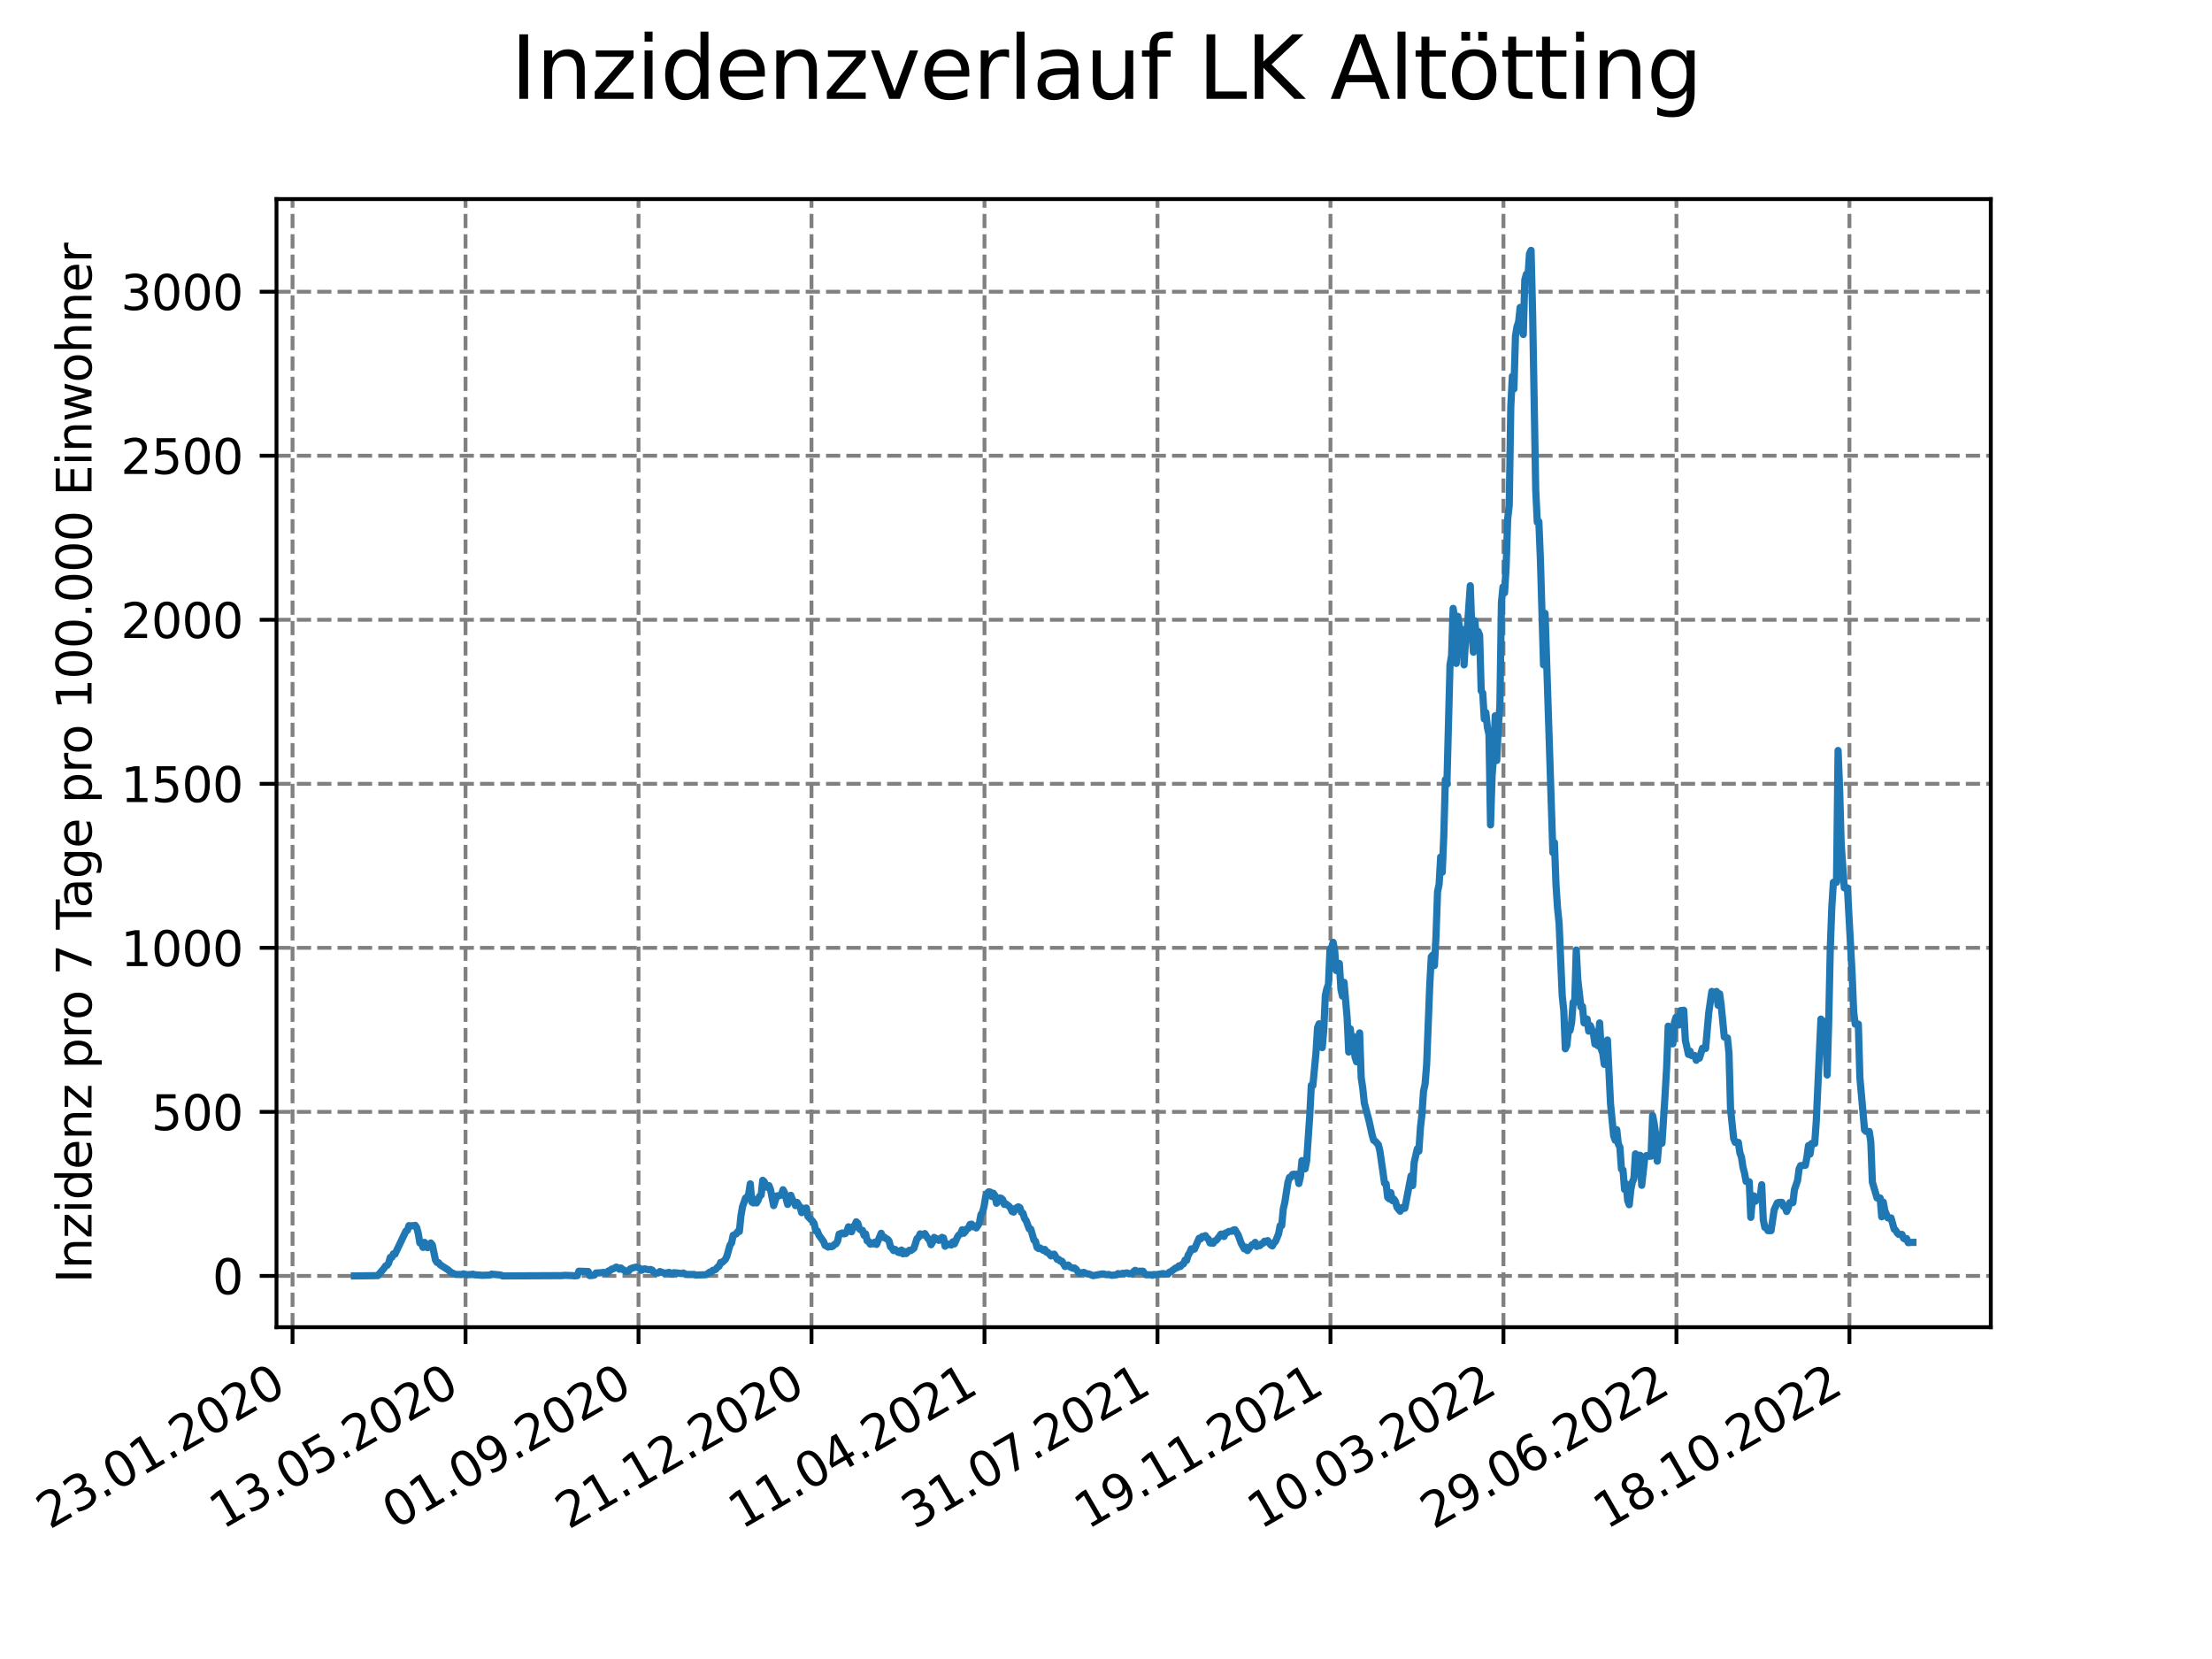 <?xml version="1.0" encoding="utf-8" standalone="no"?>
<!DOCTYPE svg PUBLIC "-//W3C//DTD SVG 1.1//EN"
  "http://www.w3.org/Graphics/SVG/1.1/DTD/svg11.dtd">
<svg xmlns:xlink="http://www.w3.org/1999/xlink" width="460.8pt" height="345.6pt" viewBox="0 0 460.8 345.6" xmlns="http://www.w3.org/2000/svg" version="1.1">
 <defs>
  <style type="text/css">*{stroke-linejoin: round; stroke-linecap: butt}</style>
 </defs>
 <g id="figure_1">
  <g id="patch_1">
   <path d="M 0 345.6 
L 460.8 345.6 
L 460.8 0 
L 0 0 
z
" style="fill: #ffffff"/>
  </g>
  <g id="axes_1">
   <g id="patch_2">
    <path d="M 57.6 276.48 
L 414.72 276.48 
L 414.72 41.472 
L 57.6 41.472 
z
" style="fill: #ffffff"/>
   </g>
   <g id="matplotlib.axis_1">
    <g id="xtick_1">
     <g id="line2d_1">
      <path d="M 60.941 276.48 
L 60.941 41.472 
" clip-path="url(#pf64af7970c)" style="fill: none; stroke-dasharray: 2.96,1.28; stroke-dashoffset: 0; stroke: #808080; stroke-width: 0.8"/>
     </g>
     <g id="line2d_2">
      <defs>
       <path id="m360686e0f9" d="M 0 0 
L 0 3.5 
" style="stroke: #000000; stroke-width: 0.8"/>
      </defs>
      <g>
       <use xlink:href="#m360686e0f9" x="60.941" y="276.48" style="stroke: #000000; stroke-width: 0.8"/>
      </g>
     </g>
     <g id="text_1">
      <!-- 23.01.2020 -->
      <g transform="translate(10.316 318.689) rotate(-30) scale(0.1 -0.1)">
       <defs>
        <path id="DejaVuSans-32" d="M 1228 531 
L 3431 531 
L 3431 0 
L 469 0 
L 469 531 
Q 828 903 1448 1529 
Q 2069 2156 2228 2338 
Q 2531 2678 2651 2914 
Q 2772 3150 2772 3378 
Q 2772 3750 2511 3984 
Q 2250 4219 1831 4219 
Q 1534 4219 1204 4116 
Q 875 4013 500 3803 
L 500 4441 
Q 881 4594 1212 4672 
Q 1544 4750 1819 4750 
Q 2544 4750 2975 4387 
Q 3406 4025 3406 3419 
Q 3406 3131 3298 2873 
Q 3191 2616 2906 2266 
Q 2828 2175 2409 1742 
Q 1991 1309 1228 531 
z
" transform="scale(0.016)"/>
        <path id="DejaVuSans-33" d="M 2597 2516 
Q 3050 2419 3304 2112 
Q 3559 1806 3559 1356 
Q 3559 666 3084 287 
Q 2609 -91 1734 -91 
Q 1441 -91 1130 -33 
Q 819 25 488 141 
L 488 750 
Q 750 597 1062 519 
Q 1375 441 1716 441 
Q 2309 441 2620 675 
Q 2931 909 2931 1356 
Q 2931 1769 2642 2001 
Q 2353 2234 1838 2234 
L 1294 2234 
L 1294 2753 
L 1863 2753 
Q 2328 2753 2575 2939 
Q 2822 3125 2822 3475 
Q 2822 3834 2567 4026 
Q 2313 4219 1838 4219 
Q 1578 4219 1281 4162 
Q 984 4106 628 3988 
L 628 4550 
Q 988 4650 1302 4700 
Q 1616 4750 1894 4750 
Q 2613 4750 3031 4423 
Q 3450 4097 3450 3541 
Q 3450 3153 3228 2886 
Q 3006 2619 2597 2516 
z
" transform="scale(0.016)"/>
        <path id="DejaVuSans-2e" d="M 684 794 
L 1344 794 
L 1344 0 
L 684 0 
L 684 794 
z
" transform="scale(0.016)"/>
        <path id="DejaVuSans-30" d="M 2034 4250 
Q 1547 4250 1301 3770 
Q 1056 3291 1056 2328 
Q 1056 1369 1301 889 
Q 1547 409 2034 409 
Q 2525 409 2770 889 
Q 3016 1369 3016 2328 
Q 3016 3291 2770 3770 
Q 2525 4250 2034 4250 
z
M 2034 4750 
Q 2819 4750 3233 4129 
Q 3647 3509 3647 2328 
Q 3647 1150 3233 529 
Q 2819 -91 2034 -91 
Q 1250 -91 836 529 
Q 422 1150 422 2328 
Q 422 3509 836 4129 
Q 1250 4750 2034 4750 
z
" transform="scale(0.016)"/>
        <path id="DejaVuSans-31" d="M 794 531 
L 1825 531 
L 1825 4091 
L 703 3866 
L 703 4441 
L 1819 4666 
L 2450 4666 
L 2450 531 
L 3481 531 
L 3481 0 
L 794 0 
L 794 531 
z
" transform="scale(0.016)"/>
       </defs>
       <use xlink:href="#DejaVuSans-32"/>
       <use xlink:href="#DejaVuSans-33" x="63.623"/>
       <use xlink:href="#DejaVuSans-2e" x="127.246"/>
       <use xlink:href="#DejaVuSans-30" x="159.033"/>
       <use xlink:href="#DejaVuSans-31" x="222.656"/>
       <use xlink:href="#DejaVuSans-2e" x="286.279"/>
       <use xlink:href="#DejaVuSans-32" x="318.066"/>
       <use xlink:href="#DejaVuSans-30" x="381.689"/>
       <use xlink:href="#DejaVuSans-32" x="445.312"/>
       <use xlink:href="#DejaVuSans-30" x="508.936"/>
      </g>
     </g>
    </g>
    <g id="xtick_2">
     <g id="line2d_3">
      <path d="M 96.978 276.48 
L 96.978 41.472 
" clip-path="url(#pf64af7970c)" style="fill: none; stroke-dasharray: 2.96,1.28; stroke-dashoffset: 0; stroke: #808080; stroke-width: 0.8"/>
     </g>
     <g id="line2d_4">
      <g>
       <use xlink:href="#m360686e0f9" x="96.978" y="276.48" style="stroke: #000000; stroke-width: 0.8"/>
      </g>
     </g>
     <g id="text_2">
      <!-- 13.05.2020 -->
      <g transform="translate(46.353 318.689) rotate(-30) scale(0.1 -0.1)">
       <defs>
        <path id="DejaVuSans-35" d="M 691 4666 
L 3169 4666 
L 3169 4134 
L 1269 4134 
L 1269 2991 
Q 1406 3038 1543 3061 
Q 1681 3084 1819 3084 
Q 2600 3084 3056 2656 
Q 3513 2228 3513 1497 
Q 3513 744 3044 326 
Q 2575 -91 1722 -91 
Q 1428 -91 1123 -41 
Q 819 9 494 109 
L 494 744 
Q 775 591 1075 516 
Q 1375 441 1709 441 
Q 2250 441 2565 725 
Q 2881 1009 2881 1497 
Q 2881 1984 2565 2268 
Q 2250 2553 1709 2553 
Q 1456 2553 1204 2497 
Q 953 2441 691 2322 
L 691 4666 
z
" transform="scale(0.016)"/>
       </defs>
       <use xlink:href="#DejaVuSans-31"/>
       <use xlink:href="#DejaVuSans-33" x="63.623"/>
       <use xlink:href="#DejaVuSans-2e" x="127.246"/>
       <use xlink:href="#DejaVuSans-30" x="159.033"/>
       <use xlink:href="#DejaVuSans-35" x="222.656"/>
       <use xlink:href="#DejaVuSans-2e" x="286.279"/>
       <use xlink:href="#DejaVuSans-32" x="318.066"/>
       <use xlink:href="#DejaVuSans-30" x="381.689"/>
       <use xlink:href="#DejaVuSans-32" x="445.312"/>
       <use xlink:href="#DejaVuSans-30" x="508.936"/>
      </g>
     </g>
    </g>
    <g id="xtick_3">
     <g id="line2d_5">
      <path d="M 133.015 276.48 
L 133.015 41.472 
" clip-path="url(#pf64af7970c)" style="fill: none; stroke-dasharray: 2.96,1.28; stroke-dashoffset: 0; stroke: #808080; stroke-width: 0.8"/>
     </g>
     <g id="line2d_6">
      <g>
       <use xlink:href="#m360686e0f9" x="133.015" y="276.48" style="stroke: #000000; stroke-width: 0.8"/>
      </g>
     </g>
     <g id="text_3">
      <!-- 01.09.2020 -->
      <g transform="translate(82.389 318.689) rotate(-30) scale(0.1 -0.1)">
       <defs>
        <path id="DejaVuSans-39" d="M 703 97 
L 703 672 
Q 941 559 1184 500 
Q 1428 441 1663 441 
Q 2288 441 2617 861 
Q 2947 1281 2994 2138 
Q 2813 1869 2534 1725 
Q 2256 1581 1919 1581 
Q 1219 1581 811 2004 
Q 403 2428 403 3163 
Q 403 3881 828 4315 
Q 1253 4750 1959 4750 
Q 2769 4750 3195 4129 
Q 3622 3509 3622 2328 
Q 3622 1225 3098 567 
Q 2575 -91 1691 -91 
Q 1453 -91 1209 -44 
Q 966 3 703 97 
z
M 1959 2075 
Q 2384 2075 2632 2365 
Q 2881 2656 2881 3163 
Q 2881 3666 2632 3958 
Q 2384 4250 1959 4250 
Q 1534 4250 1286 3958 
Q 1038 3666 1038 3163 
Q 1038 2656 1286 2365 
Q 1534 2075 1959 2075 
z
" transform="scale(0.016)"/>
       </defs>
       <use xlink:href="#DejaVuSans-30"/>
       <use xlink:href="#DejaVuSans-31" x="63.623"/>
       <use xlink:href="#DejaVuSans-2e" x="127.246"/>
       <use xlink:href="#DejaVuSans-30" x="159.033"/>
       <use xlink:href="#DejaVuSans-39" x="222.656"/>
       <use xlink:href="#DejaVuSans-2e" x="286.279"/>
       <use xlink:href="#DejaVuSans-32" x="318.066"/>
       <use xlink:href="#DejaVuSans-30" x="381.689"/>
       <use xlink:href="#DejaVuSans-32" x="445.312"/>
       <use xlink:href="#DejaVuSans-30" x="508.936"/>
      </g>
     </g>
    </g>
    <g id="xtick_4">
     <g id="line2d_7">
      <path d="M 169.051 276.48 
L 169.051 41.472 
" clip-path="url(#pf64af7970c)" style="fill: none; stroke-dasharray: 2.96,1.28; stroke-dashoffset: 0; stroke: #808080; stroke-width: 0.8"/>
     </g>
     <g id="line2d_8">
      <g>
       <use xlink:href="#m360686e0f9" x="169.051" y="276.48" style="stroke: #000000; stroke-width: 0.8"/>
      </g>
     </g>
     <g id="text_4">
      <!-- 21.12.2020 -->
      <g transform="translate(118.426 318.689) rotate(-30) scale(0.1 -0.1)">
       <use xlink:href="#DejaVuSans-32"/>
       <use xlink:href="#DejaVuSans-31" x="63.623"/>
       <use xlink:href="#DejaVuSans-2e" x="127.246"/>
       <use xlink:href="#DejaVuSans-31" x="159.033"/>
       <use xlink:href="#DejaVuSans-32" x="222.656"/>
       <use xlink:href="#DejaVuSans-2e" x="286.279"/>
       <use xlink:href="#DejaVuSans-32" x="318.066"/>
       <use xlink:href="#DejaVuSans-30" x="381.689"/>
       <use xlink:href="#DejaVuSans-32" x="445.312"/>
       <use xlink:href="#DejaVuSans-30" x="508.936"/>
      </g>
     </g>
    </g>
    <g id="xtick_5">
     <g id="line2d_9">
      <path d="M 205.088 276.48 
L 205.088 41.472 
" clip-path="url(#pf64af7970c)" style="fill: none; stroke-dasharray: 2.96,1.28; stroke-dashoffset: 0; stroke: #808080; stroke-width: 0.8"/>
     </g>
     <g id="line2d_10">
      <g>
       <use xlink:href="#m360686e0f9" x="205.088" y="276.48" style="stroke: #000000; stroke-width: 0.8"/>
      </g>
     </g>
     <g id="text_5">
      <!-- 11.04.2021 -->
      <g transform="translate(154.463 318.689) rotate(-30) scale(0.1 -0.1)">
       <defs>
        <path id="DejaVuSans-34" d="M 2419 4116 
L 825 1625 
L 2419 1625 
L 2419 4116 
z
M 2253 4666 
L 3047 4666 
L 3047 1625 
L 3713 1625 
L 3713 1100 
L 3047 1100 
L 3047 0 
L 2419 0 
L 2419 1100 
L 313 1100 
L 313 1709 
L 2253 4666 
z
" transform="scale(0.016)"/>
       </defs>
       <use xlink:href="#DejaVuSans-31"/>
       <use xlink:href="#DejaVuSans-31" x="63.623"/>
       <use xlink:href="#DejaVuSans-2e" x="127.246"/>
       <use xlink:href="#DejaVuSans-30" x="159.033"/>
       <use xlink:href="#DejaVuSans-34" x="222.656"/>
       <use xlink:href="#DejaVuSans-2e" x="286.279"/>
       <use xlink:href="#DejaVuSans-32" x="318.066"/>
       <use xlink:href="#DejaVuSans-30" x="381.689"/>
       <use xlink:href="#DejaVuSans-32" x="445.312"/>
       <use xlink:href="#DejaVuSans-31" x="508.936"/>
      </g>
     </g>
    </g>
    <g id="xtick_6">
     <g id="line2d_11">
      <path d="M 241.125 276.48 
L 241.125 41.472 
" clip-path="url(#pf64af7970c)" style="fill: none; stroke-dasharray: 2.96,1.28; stroke-dashoffset: 0; stroke: #808080; stroke-width: 0.8"/>
     </g>
     <g id="line2d_12">
      <g>
       <use xlink:href="#m360686e0f9" x="241.125" y="276.48" style="stroke: #000000; stroke-width: 0.8"/>
      </g>
     </g>
     <g id="text_6">
      <!-- 31.07.2021 -->
      <g transform="translate(190.499 318.689) rotate(-30) scale(0.1 -0.1)">
       <defs>
        <path id="DejaVuSans-37" d="M 525 4666 
L 3525 4666 
L 3525 4397 
L 1831 0 
L 1172 0 
L 2766 4134 
L 525 4134 
L 525 4666 
z
" transform="scale(0.016)"/>
       </defs>
       <use xlink:href="#DejaVuSans-33"/>
       <use xlink:href="#DejaVuSans-31" x="63.623"/>
       <use xlink:href="#DejaVuSans-2e" x="127.246"/>
       <use xlink:href="#DejaVuSans-30" x="159.033"/>
       <use xlink:href="#DejaVuSans-37" x="222.656"/>
       <use xlink:href="#DejaVuSans-2e" x="286.279"/>
       <use xlink:href="#DejaVuSans-32" x="318.066"/>
       <use xlink:href="#DejaVuSans-30" x="381.689"/>
       <use xlink:href="#DejaVuSans-32" x="445.312"/>
       <use xlink:href="#DejaVuSans-31" x="508.936"/>
      </g>
     </g>
    </g>
    <g id="xtick_7">
     <g id="line2d_13">
      <path d="M 277.161 276.48 
L 277.161 41.472 
" clip-path="url(#pf64af7970c)" style="fill: none; stroke-dasharray: 2.96,1.28; stroke-dashoffset: 0; stroke: #808080; stroke-width: 0.8"/>
     </g>
     <g id="line2d_14">
      <g>
       <use xlink:href="#m360686e0f9" x="277.161" y="276.48" style="stroke: #000000; stroke-width: 0.8"/>
      </g>
     </g>
     <g id="text_7">
      <!-- 19.11.2021 -->
      <g transform="translate(226.536 318.689) rotate(-30) scale(0.1 -0.1)">
       <use xlink:href="#DejaVuSans-31"/>
       <use xlink:href="#DejaVuSans-39" x="63.623"/>
       <use xlink:href="#DejaVuSans-2e" x="127.246"/>
       <use xlink:href="#DejaVuSans-31" x="159.033"/>
       <use xlink:href="#DejaVuSans-31" x="222.656"/>
       <use xlink:href="#DejaVuSans-2e" x="286.279"/>
       <use xlink:href="#DejaVuSans-32" x="318.066"/>
       <use xlink:href="#DejaVuSans-30" x="381.689"/>
       <use xlink:href="#DejaVuSans-32" x="445.312"/>
       <use xlink:href="#DejaVuSans-31" x="508.936"/>
      </g>
     </g>
    </g>
    <g id="xtick_8">
     <g id="line2d_15">
      <path d="M 313.198 276.48 
L 313.198 41.472 
" clip-path="url(#pf64af7970c)" style="fill: none; stroke-dasharray: 2.96,1.28; stroke-dashoffset: 0; stroke: #808080; stroke-width: 0.8"/>
     </g>
     <g id="line2d_16">
      <g>
       <use xlink:href="#m360686e0f9" x="313.198" y="276.48" style="stroke: #000000; stroke-width: 0.8"/>
      </g>
     </g>
     <g id="text_8">
      <!-- 10.03.2022 -->
      <g transform="translate(262.573 318.689) rotate(-30) scale(0.1 -0.1)">
       <use xlink:href="#DejaVuSans-31"/>
       <use xlink:href="#DejaVuSans-30" x="63.623"/>
       <use xlink:href="#DejaVuSans-2e" x="127.246"/>
       <use xlink:href="#DejaVuSans-30" x="159.033"/>
       <use xlink:href="#DejaVuSans-33" x="222.656"/>
       <use xlink:href="#DejaVuSans-2e" x="286.279"/>
       <use xlink:href="#DejaVuSans-32" x="318.066"/>
       <use xlink:href="#DejaVuSans-30" x="381.689"/>
       <use xlink:href="#DejaVuSans-32" x="445.312"/>
       <use xlink:href="#DejaVuSans-32" x="508.936"/>
      </g>
     </g>
    </g>
    <g id="xtick_9">
     <g id="line2d_17">
      <path d="M 349.234 276.48 
L 349.234 41.472 
" clip-path="url(#pf64af7970c)" style="fill: none; stroke-dasharray: 2.96,1.28; stroke-dashoffset: 0; stroke: #808080; stroke-width: 0.8"/>
     </g>
     <g id="line2d_18">
      <g>
       <use xlink:href="#m360686e0f9" x="349.234" y="276.48" style="stroke: #000000; stroke-width: 0.8"/>
      </g>
     </g>
     <g id="text_9">
      <!-- 29.06.2022 -->
      <g transform="translate(298.609 318.689) rotate(-30) scale(0.1 -0.1)">
       <defs>
        <path id="DejaVuSans-36" d="M 2113 2584 
Q 1688 2584 1439 2293 
Q 1191 2003 1191 1497 
Q 1191 994 1439 701 
Q 1688 409 2113 409 
Q 2538 409 2786 701 
Q 3034 994 3034 1497 
Q 3034 2003 2786 2293 
Q 2538 2584 2113 2584 
z
M 3366 4563 
L 3366 3988 
Q 3128 4100 2886 4159 
Q 2644 4219 2406 4219 
Q 1781 4219 1451 3797 
Q 1122 3375 1075 2522 
Q 1259 2794 1537 2939 
Q 1816 3084 2150 3084 
Q 2853 3084 3261 2657 
Q 3669 2231 3669 1497 
Q 3669 778 3244 343 
Q 2819 -91 2113 -91 
Q 1303 -91 875 529 
Q 447 1150 447 2328 
Q 447 3434 972 4092 
Q 1497 4750 2381 4750 
Q 2619 4750 2861 4703 
Q 3103 4656 3366 4563 
z
" transform="scale(0.016)"/>
       </defs>
       <use xlink:href="#DejaVuSans-32"/>
       <use xlink:href="#DejaVuSans-39" x="63.623"/>
       <use xlink:href="#DejaVuSans-2e" x="127.246"/>
       <use xlink:href="#DejaVuSans-30" x="159.033"/>
       <use xlink:href="#DejaVuSans-36" x="222.656"/>
       <use xlink:href="#DejaVuSans-2e" x="286.279"/>
       <use xlink:href="#DejaVuSans-32" x="318.066"/>
       <use xlink:href="#DejaVuSans-30" x="381.689"/>
       <use xlink:href="#DejaVuSans-32" x="445.312"/>
       <use xlink:href="#DejaVuSans-32" x="508.936"/>
      </g>
     </g>
    </g>
    <g id="xtick_10">
     <g id="line2d_19">
      <path d="M 385.271 276.48 
L 385.271 41.472 
" clip-path="url(#pf64af7970c)" style="fill: none; stroke-dasharray: 2.96,1.28; stroke-dashoffset: 0; stroke: #808080; stroke-width: 0.8"/>
     </g>
     <g id="line2d_20">
      <g>
       <use xlink:href="#m360686e0f9" x="385.271" y="276.48" style="stroke: #000000; stroke-width: 0.8"/>
      </g>
     </g>
     <g id="text_10">
      <!-- 18.10.2022 -->
      <g transform="translate(334.646 318.689) rotate(-30) scale(0.1 -0.1)">
       <defs>
        <path id="DejaVuSans-38" d="M 2034 2216 
Q 1584 2216 1326 1975 
Q 1069 1734 1069 1313 
Q 1069 891 1326 650 
Q 1584 409 2034 409 
Q 2484 409 2743 651 
Q 3003 894 3003 1313 
Q 3003 1734 2745 1975 
Q 2488 2216 2034 2216 
z
M 1403 2484 
Q 997 2584 770 2862 
Q 544 3141 544 3541 
Q 544 4100 942 4425 
Q 1341 4750 2034 4750 
Q 2731 4750 3128 4425 
Q 3525 4100 3525 3541 
Q 3525 3141 3298 2862 
Q 3072 2584 2669 2484 
Q 3125 2378 3379 2068 
Q 3634 1759 3634 1313 
Q 3634 634 3220 271 
Q 2806 -91 2034 -91 
Q 1263 -91 848 271 
Q 434 634 434 1313 
Q 434 1759 690 2068 
Q 947 2378 1403 2484 
z
M 1172 3481 
Q 1172 3119 1398 2916 
Q 1625 2713 2034 2713 
Q 2441 2713 2670 2916 
Q 2900 3119 2900 3481 
Q 2900 3844 2670 4047 
Q 2441 4250 2034 4250 
Q 1625 4250 1398 4047 
Q 1172 3844 1172 3481 
z
" transform="scale(0.016)"/>
       </defs>
       <use xlink:href="#DejaVuSans-31"/>
       <use xlink:href="#DejaVuSans-38" x="63.623"/>
       <use xlink:href="#DejaVuSans-2e" x="127.246"/>
       <use xlink:href="#DejaVuSans-31" x="159.033"/>
       <use xlink:href="#DejaVuSans-30" x="222.656"/>
       <use xlink:href="#DejaVuSans-2e" x="286.279"/>
       <use xlink:href="#DejaVuSans-32" x="318.066"/>
       <use xlink:href="#DejaVuSans-30" x="381.689"/>
       <use xlink:href="#DejaVuSans-32" x="445.312"/>
       <use xlink:href="#DejaVuSans-32" x="508.936"/>
      </g>
     </g>
    </g>
   </g>
   <g id="matplotlib.axis_2">
    <g id="ytick_1">
     <g id="line2d_21">
      <path d="M 57.6 265.798 
L 414.72 265.798 
" clip-path="url(#pf64af7970c)" style="fill: none; stroke-dasharray: 2.96,1.28; stroke-dashoffset: 0; stroke: #808080; stroke-width: 0.8"/>
     </g>
     <g id="line2d_22">
      <defs>
       <path id="m6b19c312f8" d="M 0 0 
L -3.5 0 
" style="stroke: #000000; stroke-width: 0.8"/>
      </defs>
      <g>
       <use xlink:href="#m6b19c312f8" x="57.6" y="265.798" style="stroke: #000000; stroke-width: 0.8"/>
      </g>
     </g>
     <g id="text_11">
      <!-- 0 -->
      <g transform="translate(44.237 269.597) scale(0.1 -0.1)">
       <use xlink:href="#DejaVuSans-30"/>
      </g>
     </g>
    </g>
    <g id="ytick_2">
     <g id="line2d_23">
      <path d="M 57.6 231.626 
L 414.72 231.626 
" clip-path="url(#pf64af7970c)" style="fill: none; stroke-dasharray: 2.96,1.28; stroke-dashoffset: 0; stroke: #808080; stroke-width: 0.8"/>
     </g>
     <g id="line2d_24">
      <g>
       <use xlink:href="#m6b19c312f8" x="57.6" y="231.626" style="stroke: #000000; stroke-width: 0.8"/>
      </g>
     </g>
     <g id="text_12">
      <!-- 500 -->
      <g transform="translate(31.512 235.425) scale(0.1 -0.1)">
       <use xlink:href="#DejaVuSans-35"/>
       <use xlink:href="#DejaVuSans-30" x="63.623"/>
       <use xlink:href="#DejaVuSans-30" x="127.246"/>
      </g>
     </g>
    </g>
    <g id="ytick_3">
     <g id="line2d_25">
      <path d="M 57.6 197.454 
L 414.72 197.454 
" clip-path="url(#pf64af7970c)" style="fill: none; stroke-dasharray: 2.96,1.28; stroke-dashoffset: 0; stroke: #808080; stroke-width: 0.8"/>
     </g>
     <g id="line2d_26">
      <g>
       <use xlink:href="#m6b19c312f8" x="57.6" y="197.454" style="stroke: #000000; stroke-width: 0.8"/>
      </g>
     </g>
     <g id="text_13">
      <!-- 1000 -->
      <g transform="translate(25.15 201.253) scale(0.1 -0.1)">
       <use xlink:href="#DejaVuSans-31"/>
       <use xlink:href="#DejaVuSans-30" x="63.623"/>
       <use xlink:href="#DejaVuSans-30" x="127.246"/>
       <use xlink:href="#DejaVuSans-30" x="190.869"/>
      </g>
     </g>
    </g>
    <g id="ytick_4">
     <g id="line2d_27">
      <path d="M 57.6 163.282 
L 414.72 163.282 
" clip-path="url(#pf64af7970c)" style="fill: none; stroke-dasharray: 2.96,1.28; stroke-dashoffset: 0; stroke: #808080; stroke-width: 0.8"/>
     </g>
     <g id="line2d_28">
      <g>
       <use xlink:href="#m6b19c312f8" x="57.6" y="163.282" style="stroke: #000000; stroke-width: 0.8"/>
      </g>
     </g>
     <g id="text_14">
      <!-- 1500 -->
      <g transform="translate(25.15 167.081) scale(0.1 -0.1)">
       <use xlink:href="#DejaVuSans-31"/>
       <use xlink:href="#DejaVuSans-35" x="63.623"/>
       <use xlink:href="#DejaVuSans-30" x="127.246"/>
       <use xlink:href="#DejaVuSans-30" x="190.869"/>
      </g>
     </g>
    </g>
    <g id="ytick_5">
     <g id="line2d_29">
      <path d="M 57.6 129.11 
L 414.72 129.11 
" clip-path="url(#pf64af7970c)" style="fill: none; stroke-dasharray: 2.96,1.28; stroke-dashoffset: 0; stroke: #808080; stroke-width: 0.8"/>
     </g>
     <g id="line2d_30">
      <g>
       <use xlink:href="#m6b19c312f8" x="57.6" y="129.11" style="stroke: #000000; stroke-width: 0.8"/>
      </g>
     </g>
     <g id="text_15">
      <!-- 2000 -->
      <g transform="translate(25.15 132.909) scale(0.1 -0.1)">
       <use xlink:href="#DejaVuSans-32"/>
       <use xlink:href="#DejaVuSans-30" x="63.623"/>
       <use xlink:href="#DejaVuSans-30" x="127.246"/>
       <use xlink:href="#DejaVuSans-30" x="190.869"/>
      </g>
     </g>
    </g>
    <g id="ytick_6">
     <g id="line2d_31">
      <path d="M 57.6 94.938 
L 414.72 94.938 
" clip-path="url(#pf64af7970c)" style="fill: none; stroke-dasharray: 2.96,1.28; stroke-dashoffset: 0; stroke: #808080; stroke-width: 0.8"/>
     </g>
     <g id="line2d_32">
      <g>
       <use xlink:href="#m6b19c312f8" x="57.6" y="94.938" style="stroke: #000000; stroke-width: 0.8"/>
      </g>
     </g>
     <g id="text_16">
      <!-- 2500 -->
      <g transform="translate(25.15 98.737) scale(0.1 -0.1)">
       <use xlink:href="#DejaVuSans-32"/>
       <use xlink:href="#DejaVuSans-35" x="63.623"/>
       <use xlink:href="#DejaVuSans-30" x="127.246"/>
       <use xlink:href="#DejaVuSans-30" x="190.869"/>
      </g>
     </g>
    </g>
    <g id="ytick_7">
     <g id="line2d_33">
      <path d="M 57.6 60.766 
L 414.72 60.766 
" clip-path="url(#pf64af7970c)" style="fill: none; stroke-dasharray: 2.96,1.28; stroke-dashoffset: 0; stroke: #808080; stroke-width: 0.8"/>
     </g>
     <g id="line2d_34">
      <g>
       <use xlink:href="#m6b19c312f8" x="57.6" y="60.766" style="stroke: #000000; stroke-width: 0.8"/>
      </g>
     </g>
     <g id="text_17">
      <!-- 3000 -->
      <g transform="translate(25.15 64.565) scale(0.1 -0.1)">
       <use xlink:href="#DejaVuSans-33"/>
       <use xlink:href="#DejaVuSans-30" x="63.623"/>
       <use xlink:href="#DejaVuSans-30" x="127.246"/>
       <use xlink:href="#DejaVuSans-30" x="190.869"/>
      </g>
     </g>
    </g>
    <g id="text_18">
     <!-- Inzidenz pro 7 Tage pro 100.000 Einwohner -->
     <g transform="translate(19.07 267.301) rotate(-90) scale(0.1 -0.1)">
      <defs>
       <path id="DejaVuSans-49" d="M 628 4666 
L 1259 4666 
L 1259 0 
L 628 0 
L 628 4666 
z
" transform="scale(0.016)"/>
       <path id="DejaVuSans-6e" d="M 3513 2113 
L 3513 0 
L 2938 0 
L 2938 2094 
Q 2938 2591 2744 2837 
Q 2550 3084 2163 3084 
Q 1697 3084 1428 2787 
Q 1159 2491 1159 1978 
L 1159 0 
L 581 0 
L 581 3500 
L 1159 3500 
L 1159 2956 
Q 1366 3272 1645 3428 
Q 1925 3584 2291 3584 
Q 2894 3584 3203 3211 
Q 3513 2838 3513 2113 
z
" transform="scale(0.016)"/>
       <path id="DejaVuSans-7a" d="M 353 3500 
L 3084 3500 
L 3084 2975 
L 922 459 
L 3084 459 
L 3084 0 
L 275 0 
L 275 525 
L 2438 3041 
L 353 3041 
L 353 3500 
z
" transform="scale(0.016)"/>
       <path id="DejaVuSans-69" d="M 603 3500 
L 1178 3500 
L 1178 0 
L 603 0 
L 603 3500 
z
M 603 4863 
L 1178 4863 
L 1178 4134 
L 603 4134 
L 603 4863 
z
" transform="scale(0.016)"/>
       <path id="DejaVuSans-64" d="M 2906 2969 
L 2906 4863 
L 3481 4863 
L 3481 0 
L 2906 0 
L 2906 525 
Q 2725 213 2448 61 
Q 2172 -91 1784 -91 
Q 1150 -91 751 415 
Q 353 922 353 1747 
Q 353 2572 751 3078 
Q 1150 3584 1784 3584 
Q 2172 3584 2448 3432 
Q 2725 3281 2906 2969 
z
M 947 1747 
Q 947 1113 1208 752 
Q 1469 391 1925 391 
Q 2381 391 2643 752 
Q 2906 1113 2906 1747 
Q 2906 2381 2643 2742 
Q 2381 3103 1925 3103 
Q 1469 3103 1208 2742 
Q 947 2381 947 1747 
z
" transform="scale(0.016)"/>
       <path id="DejaVuSans-65" d="M 3597 1894 
L 3597 1613 
L 953 1613 
Q 991 1019 1311 708 
Q 1631 397 2203 397 
Q 2534 397 2845 478 
Q 3156 559 3463 722 
L 3463 178 
Q 3153 47 2828 -22 
Q 2503 -91 2169 -91 
Q 1331 -91 842 396 
Q 353 884 353 1716 
Q 353 2575 817 3079 
Q 1281 3584 2069 3584 
Q 2775 3584 3186 3129 
Q 3597 2675 3597 1894 
z
M 3022 2063 
Q 3016 2534 2758 2815 
Q 2500 3097 2075 3097 
Q 1594 3097 1305 2825 
Q 1016 2553 972 2059 
L 3022 2063 
z
" transform="scale(0.016)"/>
       <path id="DejaVuSans-20" transform="scale(0.016)"/>
       <path id="DejaVuSans-70" d="M 1159 525 
L 1159 -1331 
L 581 -1331 
L 581 3500 
L 1159 3500 
L 1159 2969 
Q 1341 3281 1617 3432 
Q 1894 3584 2278 3584 
Q 2916 3584 3314 3078 
Q 3713 2572 3713 1747 
Q 3713 922 3314 415 
Q 2916 -91 2278 -91 
Q 1894 -91 1617 61 
Q 1341 213 1159 525 
z
M 3116 1747 
Q 3116 2381 2855 2742 
Q 2594 3103 2138 3103 
Q 1681 3103 1420 2742 
Q 1159 2381 1159 1747 
Q 1159 1113 1420 752 
Q 1681 391 2138 391 
Q 2594 391 2855 752 
Q 3116 1113 3116 1747 
z
" transform="scale(0.016)"/>
       <path id="DejaVuSans-72" d="M 2631 2963 
Q 2534 3019 2420 3045 
Q 2306 3072 2169 3072 
Q 1681 3072 1420 2755 
Q 1159 2438 1159 1844 
L 1159 0 
L 581 0 
L 581 3500 
L 1159 3500 
L 1159 2956 
Q 1341 3275 1631 3429 
Q 1922 3584 2338 3584 
Q 2397 3584 2469 3576 
Q 2541 3569 2628 3553 
L 2631 2963 
z
" transform="scale(0.016)"/>
       <path id="DejaVuSans-6f" d="M 1959 3097 
Q 1497 3097 1228 2736 
Q 959 2375 959 1747 
Q 959 1119 1226 758 
Q 1494 397 1959 397 
Q 2419 397 2687 759 
Q 2956 1122 2956 1747 
Q 2956 2369 2687 2733 
Q 2419 3097 1959 3097 
z
M 1959 3584 
Q 2709 3584 3137 3096 
Q 3566 2609 3566 1747 
Q 3566 888 3137 398 
Q 2709 -91 1959 -91 
Q 1206 -91 779 398 
Q 353 888 353 1747 
Q 353 2609 779 3096 
Q 1206 3584 1959 3584 
z
" transform="scale(0.016)"/>
       <path id="DejaVuSans-54" d="M -19 4666 
L 3928 4666 
L 3928 4134 
L 2272 4134 
L 2272 0 
L 1638 0 
L 1638 4134 
L -19 4134 
L -19 4666 
z
" transform="scale(0.016)"/>
       <path id="DejaVuSans-61" d="M 2194 1759 
Q 1497 1759 1228 1600 
Q 959 1441 959 1056 
Q 959 750 1161 570 
Q 1363 391 1709 391 
Q 2188 391 2477 730 
Q 2766 1069 2766 1631 
L 2766 1759 
L 2194 1759 
z
M 3341 1997 
L 3341 0 
L 2766 0 
L 2766 531 
Q 2569 213 2275 61 
Q 1981 -91 1556 -91 
Q 1019 -91 701 211 
Q 384 513 384 1019 
Q 384 1609 779 1909 
Q 1175 2209 1959 2209 
L 2766 2209 
L 2766 2266 
Q 2766 2663 2505 2880 
Q 2244 3097 1772 3097 
Q 1472 3097 1187 3025 
Q 903 2953 641 2809 
L 641 3341 
Q 956 3463 1253 3523 
Q 1550 3584 1831 3584 
Q 2591 3584 2966 3190 
Q 3341 2797 3341 1997 
z
" transform="scale(0.016)"/>
       <path id="DejaVuSans-67" d="M 2906 1791 
Q 2906 2416 2648 2759 
Q 2391 3103 1925 3103 
Q 1463 3103 1205 2759 
Q 947 2416 947 1791 
Q 947 1169 1205 825 
Q 1463 481 1925 481 
Q 2391 481 2648 825 
Q 2906 1169 2906 1791 
z
M 3481 434 
Q 3481 -459 3084 -895 
Q 2688 -1331 1869 -1331 
Q 1566 -1331 1297 -1286 
Q 1028 -1241 775 -1147 
L 775 -588 
Q 1028 -725 1275 -790 
Q 1522 -856 1778 -856 
Q 2344 -856 2625 -561 
Q 2906 -266 2906 331 
L 2906 616 
Q 2728 306 2450 153 
Q 2172 0 1784 0 
Q 1141 0 747 490 
Q 353 981 353 1791 
Q 353 2603 747 3093 
Q 1141 3584 1784 3584 
Q 2172 3584 2450 3431 
Q 2728 3278 2906 2969 
L 2906 3500 
L 3481 3500 
L 3481 434 
z
" transform="scale(0.016)"/>
       <path id="DejaVuSans-45" d="M 628 4666 
L 3578 4666 
L 3578 4134 
L 1259 4134 
L 1259 2753 
L 3481 2753 
L 3481 2222 
L 1259 2222 
L 1259 531 
L 3634 531 
L 3634 0 
L 628 0 
L 628 4666 
z
" transform="scale(0.016)"/>
       <path id="DejaVuSans-77" d="M 269 3500 
L 844 3500 
L 1563 769 
L 2278 3500 
L 2956 3500 
L 3675 769 
L 4391 3500 
L 4966 3500 
L 4050 0 
L 3372 0 
L 2619 2869 
L 1863 0 
L 1184 0 
L 269 3500 
z
" transform="scale(0.016)"/>
       <path id="DejaVuSans-68" d="M 3513 2113 
L 3513 0 
L 2938 0 
L 2938 2094 
Q 2938 2591 2744 2837 
Q 2550 3084 2163 3084 
Q 1697 3084 1428 2787 
Q 1159 2491 1159 1978 
L 1159 0 
L 581 0 
L 581 4863 
L 1159 4863 
L 1159 2956 
Q 1366 3272 1645 3428 
Q 1925 3584 2291 3584 
Q 2894 3584 3203 3211 
Q 3513 2838 3513 2113 
z
" transform="scale(0.016)"/>
      </defs>
      <use xlink:href="#DejaVuSans-49"/>
      <use xlink:href="#DejaVuSans-6e" x="29.492"/>
      <use xlink:href="#DejaVuSans-7a" x="92.871"/>
      <use xlink:href="#DejaVuSans-69" x="145.361"/>
      <use xlink:href="#DejaVuSans-64" x="173.145"/>
      <use xlink:href="#DejaVuSans-65" x="236.621"/>
      <use xlink:href="#DejaVuSans-6e" x="298.145"/>
      <use xlink:href="#DejaVuSans-7a" x="361.523"/>
      <use xlink:href="#DejaVuSans-20" x="414.014"/>
      <use xlink:href="#DejaVuSans-70" x="445.801"/>
      <use xlink:href="#DejaVuSans-72" x="509.277"/>
      <use xlink:href="#DejaVuSans-6f" x="548.141"/>
      <use xlink:href="#DejaVuSans-20" x="609.322"/>
      <use xlink:href="#DejaVuSans-37" x="641.109"/>
      <use xlink:href="#DejaVuSans-20" x="704.732"/>
      <use xlink:href="#DejaVuSans-54" x="736.52"/>
      <use xlink:href="#DejaVuSans-61" x="781.104"/>
      <use xlink:href="#DejaVuSans-67" x="842.383"/>
      <use xlink:href="#DejaVuSans-65" x="905.859"/>
      <use xlink:href="#DejaVuSans-20" x="967.383"/>
      <use xlink:href="#DejaVuSans-70" x="999.17"/>
      <use xlink:href="#DejaVuSans-72" x="1062.646"/>
      <use xlink:href="#DejaVuSans-6f" x="1101.51"/>
      <use xlink:href="#DejaVuSans-20" x="1162.691"/>
      <use xlink:href="#DejaVuSans-31" x="1194.479"/>
      <use xlink:href="#DejaVuSans-30" x="1258.102"/>
      <use xlink:href="#DejaVuSans-30" x="1321.725"/>
      <use xlink:href="#DejaVuSans-2e" x="1385.348"/>
      <use xlink:href="#DejaVuSans-30" x="1417.135"/>
      <use xlink:href="#DejaVuSans-30" x="1480.758"/>
      <use xlink:href="#DejaVuSans-30" x="1544.381"/>
      <use xlink:href="#DejaVuSans-20" x="1608.004"/>
      <use xlink:href="#DejaVuSans-45" x="1639.791"/>
      <use xlink:href="#DejaVuSans-69" x="1702.975"/>
      <use xlink:href="#DejaVuSans-6e" x="1730.758"/>
      <use xlink:href="#DejaVuSans-77" x="1794.137"/>
      <use xlink:href="#DejaVuSans-6f" x="1875.924"/>
      <use xlink:href="#DejaVuSans-68" x="1937.105"/>
      <use xlink:href="#DejaVuSans-6e" x="2000.484"/>
      <use xlink:href="#DejaVuSans-65" x="2063.863"/>
      <use xlink:href="#DejaVuSans-72" x="2125.387"/>
     </g>
    </g>
   </g>
   <g id="line2d_35">
    <path d="M 73.833 265.798 
L 78.703 265.737 
L 80.001 264.204 
L 80.326 263.714 
L 80.65 263.592 
L 80.975 263.101 
L 81.3 261.937 
L 81.624 261.937 
L 81.949 261.201 
L 82.274 261.263 
L 84.546 256.482 
L 84.871 256.298 
L 85.196 255.318 
L 85.52 255.44 
L 85.845 255.318 
L 86.17 255.379 
L 86.494 255.257 
L 86.819 255.747 
L 87.144 257.034 
L 87.468 258.934 
L 87.793 258.934 
L 88.118 259.853 
L 88.442 258.811 
L 88.767 259.792 
L 89.091 259.914 
L 89.416 259.301 
L 89.741 258.934 
L 90.065 259.363 
L 90.715 262.488 
L 91.039 262.979 
L 91.364 263.04 
L 91.689 263.469 
L 93.312 264.511 
L 93.961 265.062 
L 94.935 265.491 
L 96.234 265.491 
L 96.559 265.369 
L 97.208 265.553 
L 98.182 265.491 
L 98.506 265.43 
L 98.831 265.553 
L 99.805 265.614 
L 100.454 265.675 
L 102.078 265.614 
L 102.402 265.43 
L 103.052 265.491 
L 103.701 265.553 
L 104.35 265.614 
L 104.675 265.798 
L 117.012 265.737 
L 117.661 265.675 
L 119.284 265.737 
L 119.609 265.798 
L 120.258 265.737 
L 120.583 264.817 
L 122.531 264.879 
L 122.856 265.737 
L 123.505 265.675 
L 123.83 265.614 
L 124.154 265.185 
L 125.453 265.124 
L 125.777 265.062 
L 126.427 265.246 
L 126.751 264.756 
L 127.076 264.695 
L 127.401 264.388 
L 127.725 264.327 
L 128.375 263.959 
L 128.699 264.082 
L 129.024 264.388 
L 129.349 264.143 
L 129.673 264.45 
L 129.998 264.572 
L 130.323 264.879 
L 130.972 264.756 
L 131.297 264.327 
L 131.946 264.082 
L 132.595 263.959 
L 133.245 264.204 
L 133.569 264.633 
L 134.218 264.327 
L 135.192 264.511 
L 135.517 264.45 
L 135.842 264.572 
L 136.166 265.001 
L 136.491 265.185 
L 137.14 265.185 
L 137.465 264.879 
L 138.439 265.246 
L 139.413 265.062 
L 139.738 265.369 
L 140.062 265.43 
L 140.387 265.124 
L 141.036 265.185 
L 142.01 265.308 
L 142.335 265.185 
L 142.984 265.491 
L 144.607 265.491 
L 144.932 265.614 
L 146.88 265.553 
L 147.205 265.491 
L 147.854 265.001 
L 148.179 265.001 
L 148.503 264.633 
L 148.828 264.572 
L 149.153 264.388 
L 149.477 263.959 
L 149.802 263.775 
L 150.127 262.979 
L 150.451 262.979 
L 151.101 262.366 
L 151.425 261.692 
L 152.074 259.363 
L 152.399 258.934 
L 152.724 257.34 
L 153.373 257.034 
L 153.698 256.544 
L 154.022 256.544 
L 154.347 253.295 
L 154.672 251.396 
L 155.321 249.557 
L 155.646 249.496 
L 155.97 248.699 
L 156.295 246.615 
L 156.62 250.415 
L 156.944 250.599 
L 157.269 249.863 
L 157.594 250.599 
L 157.918 250.047 
L 158.243 249.189 
L 158.568 248.944 
L 158.892 245.88 
L 159.217 246.186 
L 159.542 246.983 
L 159.866 247.351 
L 160.191 246.983 
L 160.515 247.841 
L 161.165 251.15 
L 161.814 249.128 
L 162.463 249.067 
L 162.788 248.883 
L 163.113 247.841 
L 163.437 248.454 
L 164.087 250.905 
L 164.411 249.557 
L 164.736 249.005 
L 165.061 249.863 
L 165.385 250.354 
L 165.71 251.15 
L 166.035 250.476 
L 166.684 251.518 
L 167.009 252.621 
L 167.333 251.702 
L 167.658 252.008 
L 167.983 251.641 
L 168.307 253.418 
L 169.281 254.399 
L 169.606 254.889 
L 169.93 256.421 
L 170.255 256.421 
L 170.58 257.279 
L 171.554 258.627 
L 171.878 259.424 
L 172.528 259.792 
L 172.852 259.608 
L 173.177 259.73 
L 173.502 259.608 
L 173.826 259.24 
L 174.151 259.118 
L 174.476 258.566 
L 174.8 257.095 
L 175.45 256.85 
L 175.774 257.034 
L 176.099 256.973 
L 176.424 256.482 
L 176.748 255.563 
L 177.073 256.482 
L 177.398 256.605 
L 177.722 255.502 
L 178.047 255.379 
L 178.371 254.521 
L 178.696 254.828 
L 179.021 255.992 
L 179.345 256.237 
L 179.67 256.298 
L 179.995 257.34 
L 180.319 257.034 
L 180.644 258.505 
L 180.969 258.627 
L 181.293 259.179 
L 181.618 258.934 
L 181.943 259.118 
L 182.267 258.75 
L 182.592 259.24 
L 183.566 256.911 
L 183.891 257.769 
L 184.215 257.708 
L 184.54 258.014 
L 184.865 258.137 
L 185.189 258.505 
L 185.514 259.73 
L 185.839 260.037 
L 186.163 260.527 
L 186.488 260.282 
L 187.137 260.895 
L 187.462 260.956 
L 187.786 260.405 
L 188.111 261.201 
L 188.436 260.711 
L 188.76 261.14 
L 189.41 260.466 
L 189.734 260.527 
L 190.384 260.037 
L 191.033 258.014 
L 191.358 257.769 
L 191.682 257.034 
L 192.332 257.279 
L 192.656 256.973 
L 193.306 258.014 
L 193.63 258.321 
L 193.955 259.301 
L 194.28 258.75 
L 194.604 257.769 
L 194.929 258.014 
L 195.254 258.076 
L 195.578 258.382 
L 196.227 257.769 
L 196.552 257.892 
L 196.877 259.608 
L 197.201 259.056 
L 197.526 259.301 
L 197.851 259.179 
L 198.175 259.363 
L 198.5 258.689 
L 198.825 259.118 
L 199.474 257.647 
L 199.799 257.218 
L 200.123 257.034 
L 200.448 256.176 
L 200.773 256.911 
L 201.097 256.544 
L 201.422 255.992 
L 201.747 255.869 
L 202.071 255.073 
L 202.396 255.011 
L 202.721 255.563 
L 203.045 255.379 
L 203.37 255.808 
L 204.019 254.828 
L 204.344 253.05 
L 204.669 252.56 
L 204.993 251.334 
L 205.318 249.373 
L 205.642 248.576 
L 205.967 248.27 
L 206.292 248.331 
L 206.616 249.251 
L 206.941 248.576 
L 207.266 249.067 
L 207.59 250.66 
L 207.915 250.354 
L 208.24 249.557 
L 208.564 249.618 
L 208.889 249.925 
L 209.214 250.905 
L 209.538 250.783 
L 210.188 251.273 
L 210.512 251.641 
L 210.837 252.376 
L 211.162 252.499 
L 211.486 251.763 
L 212.136 251.396 
L 212.46 251.579 
L 212.785 252.56 
L 213.11 252.744 
L 213.434 253.847 
L 213.759 254.276 
L 214.408 255.992 
L 214.733 256.053 
L 215.382 258.321 
L 215.707 258.566 
L 216.031 259.853 
L 216.356 260.098 
L 216.681 259.976 
L 217.33 260.466 
L 217.655 260.282 
L 217.979 260.834 
L 218.304 260.895 
L 218.953 261.63 
L 219.278 261.324 
L 219.603 261.263 
L 220.252 262.366 
L 220.577 262.366 
L 220.901 262.734 
L 221.226 262.734 
L 221.875 263.837 
L 222.525 263.53 
L 222.849 263.898 
L 223.498 264.204 
L 223.823 264.143 
L 224.148 264.388 
L 224.797 265.246 
L 225.771 265.062 
L 226.42 265.369 
L 226.745 265.369 
L 227.719 265.737 
L 229.667 265.369 
L 230.641 265.553 
L 230.966 265.491 
L 231.615 265.675 
L 232.589 265.553 
L 232.913 265.308 
L 233.238 265.43 
L 233.887 265.246 
L 234.212 265.308 
L 234.537 265.185 
L 234.861 265.185 
L 235.186 265.369 
L 235.511 265.308 
L 235.835 265.369 
L 236.16 264.879 
L 236.485 264.633 
L 236.809 264.817 
L 238.108 264.817 
L 238.433 265.308 
L 238.757 265.553 
L 239.731 265.553 
L 240.056 265.675 
L 240.381 265.491 
L 240.705 265.553 
L 242.328 265.308 
L 242.653 265.43 
L 242.978 265.369 
L 243.302 265.43 
L 243.627 265.001 
L 243.952 264.879 
L 244.926 264.143 
L 245.25 264.082 
L 245.575 263.714 
L 245.9 263.837 
L 246.224 263.408 
L 246.549 263.285 
L 246.874 262.488 
L 247.198 262.55 
L 247.523 261.446 
L 247.848 260.956 
L 248.172 260.159 
L 248.497 260.282 
L 248.822 260.221 
L 249.795 257.953 
L 250.12 258.076 
L 250.445 257.585 
L 250.769 257.647 
L 251.094 257.402 
L 251.419 257.892 
L 251.743 258.137 
L 252.068 258.934 
L 252.717 258.995 
L 253.042 258.505 
L 253.367 258.382 
L 254.016 257.585 
L 254.341 257.095 
L 254.665 257.095 
L 254.99 257.585 
L 255.315 256.85 
L 255.639 256.789 
L 255.964 256.544 
L 256.613 256.482 
L 256.938 256.237 
L 257.263 256.176 
L 257.912 257.218 
L 258.561 258.995 
L 259.21 260.159 
L 259.535 259.792 
L 259.86 260.527 
L 260.834 259.301 
L 261.158 259.24 
L 261.483 258.811 
L 261.808 259.669 
L 262.132 259.363 
L 262.457 259.485 
L 262.782 259.118 
L 263.106 258.995 
L 263.431 258.566 
L 263.756 258.689 
L 264.08 258.443 
L 264.73 259.363 
L 265.054 259.547 
L 265.379 258.934 
L 265.704 258.627 
L 266.353 257.034 
L 266.678 255.318 
L 267.002 255.318 
L 267.327 251.825 
L 267.651 250.476 
L 268.301 246.309 
L 268.625 245.267 
L 268.95 245.206 
L 269.275 244.654 
L 269.599 244.593 
L 269.924 244.838 
L 270.249 244.593 
L 270.573 246.554 
L 270.898 245.144 
L 271.223 241.774 
L 271.547 242.019 
L 271.872 243.49 
L 272.197 241.835 
L 272.846 232.397 
L 273.171 226.084 
L 273.495 226.146 
L 274.145 219.282 
L 274.469 214.072 
L 274.794 213.276 
L 275.119 214.134 
L 275.443 218.24 
L 275.768 214.501 
L 276.093 207.331 
L 276.417 205.921 
L 276.742 205.063 
L 277.066 197.77 
L 277.391 197.402 
L 277.716 196.299 
L 278.04 198.077 
L 278.365 202.183 
L 278.69 200.957 
L 279.014 200.712 
L 279.339 206.105 
L 279.664 207.515 
L 279.988 204.634 
L 280.638 212.111 
L 280.962 219.159 
L 281.287 214.317 
L 281.612 217.382 
L 281.936 215.911 
L 282.261 220.14 
L 282.586 221.181 
L 282.91 220.446 
L 283.235 215.175 
L 283.56 224.491 
L 283.884 226.636 
L 284.209 229.762 
L 285.183 233.439 
L 285.832 236.38 
L 286.157 237.545 
L 286.481 237.729 
L 287.131 238.464 
L 287.455 239.751 
L 288.429 246.493 
L 288.754 246.615 
L 289.079 249.434 
L 289.403 249.741 
L 289.728 248.454 
L 290.053 250.109 
L 290.377 249.802 
L 290.702 250.292 
L 291.027 251.518 
L 291.676 252.315 
L 292.001 251.579 
L 292.325 251.763 
L 292.65 251.702 
L 293.949 244.961 
L 294.273 246.983 
L 294.598 242.141 
L 295.247 239.322 
L 295.572 239.812 
L 295.896 234.971 
L 296.221 232.09 
L 296.546 227.31 
L 296.87 225.839 
L 297.195 221.794 
L 297.844 205.186 
L 298.169 199.302 
L 298.494 198.935 
L 298.818 201.141 
L 299.143 195.074 
L 299.468 185.758 
L 299.792 184.226 
L 300.117 178.526 
L 300.442 181.713 
L 300.766 174.175 
L 301.091 162.408 
L 301.416 163.389 
L 302.065 138.506 
L 302.39 136.607 
L 302.714 126.739 
L 303.039 128.884 
L 303.363 138.2 
L 303.688 128.394 
L 304.337 132.623 
L 304.662 131.152 
L 304.987 138.506 
L 305.311 133.236 
L 305.636 131.336 
L 306.285 122.02 
L 306.61 131.152 
L 306.935 135.871 
L 307.259 129.313 
L 307.584 134.278 
L 307.909 131.52 
L 308.233 132.317 
L 308.558 143.9 
L 308.883 144.39 
L 309.207 149.783 
L 309.532 148.435 
L 309.857 151.56 
L 310.181 152.97 
L 310.506 171.846 
L 310.831 161.55 
L 311.155 157.444 
L 311.48 149.109 
L 311.805 158.424 
L 312.129 151.193 
L 312.454 147.148 
L 312.778 125.514 
L 313.103 122.266 
L 313.428 123.491 
L 313.752 118.159 
L 314.077 108.108 
L 314.402 105.228 
L 314.726 84.697 
L 315.051 78.385 
L 315.376 81.02 
L 315.7 69.988 
L 316.025 68.027 
L 316.35 67.108 
L 316.674 64.044 
L 317.324 69.682 
L 317.648 58.283 
L 317.973 57.118 
L 318.298 57.67 
L 318.622 52.828 
L 318.947 52.154 
L 319.272 65.269 
L 319.921 102.102 
L 320.246 108.783 
L 320.57 108.66 
L 320.895 116.566 
L 321.544 138.506 
L 321.869 127.781 
L 322.518 147.761 
L 323.492 177.607 
L 323.817 175.523 
L 324.141 184.287 
L 324.466 189.19 
L 324.791 192.377 
L 325.44 207.453 
L 325.765 210.518 
L 326.089 218.485 
L 326.414 217.749 
L 326.739 214.501 
L 327.063 214.685 
L 327.388 213.03 
L 327.713 208.802 
L 328.037 208.863 
L 328.362 197.893 
L 328.687 204.083 
L 329.336 209.782 
L 329.661 209.66 
L 329.985 213.092 
L 330.31 213.092 
L 330.634 212.295 
L 330.959 214.808 
L 331.284 213.643 
L 331.933 215.237 
L 332.258 217.504 
L 332.582 217.504 
L 332.907 217.872 
L 333.232 213.092 
L 333.556 218.546 
L 333.881 219.404 
L 334.206 221.733 
L 334.53 220.507 
L 334.855 216.646 
L 335.504 229.945 
L 336.154 236.626 
L 336.478 237.545 
L 336.803 235.339 
L 337.128 238.342 
L 337.452 238.954 
L 337.777 243.551 
L 338.102 243.735 
L 338.426 247.78 
L 338.751 246.615 
L 339.075 250.109 
L 339.4 250.967 
L 339.725 247.841 
L 340.049 246.248 
L 340.374 245.512 
L 340.699 240.364 
L 341.023 240.67 
L 341.673 240.67 
L 341.997 246.922 
L 342.647 241.099 
L 342.971 240.732 
L 343.296 240.854 
L 343.945 240.854 
L 344.27 232.397 
L 344.595 234.052 
L 344.919 236.38 
L 345.244 241.896 
L 345.569 238.219 
L 346.218 238.158 
L 346.867 228.046 
L 347.192 222.346 
L 347.517 213.766 
L 347.841 217.382 
L 348.49 217.443 
L 348.815 212.969 
L 349.14 211.927 
L 349.464 211.866 
L 349.789 213.521 
L 350.114 210.518 
L 350.763 210.456 
L 351.088 216.708 
L 351.737 219.649 
L 352.062 218.975 
L 352.386 219.894 
L 353.036 219.894 
L 353.36 220.875 
L 353.685 220.201 
L 354.01 220.446 
L 354.659 218.362 
L 355.308 218.424 
L 355.958 211.008 
L 356.607 206.534 
L 356.931 206.779 
L 357.581 206.534 
L 357.905 209.415 
L 358.23 207.024 
L 358.555 209.415 
L 359.204 216.033 
L 359.853 216.217 
L 360.178 219.404 
L 360.503 230.987 
L 361.152 237.177 
L 361.477 237.974 
L 361.801 238.035 
L 362.126 237.974 
L 362.451 240.18 
L 362.775 241.038 
L 363.1 243.183 
L 363.425 244.409 
L 363.749 246.125 
L 364.399 246.186 
L 364.723 253.602 
L 365.048 249.802 
L 365.373 249.128 
L 365.697 250.231 
L 366.022 249.434 
L 366.671 249.434 
L 366.996 246.799 
L 367.32 254.092 
L 367.645 255.686 
L 367.97 255.808 
L 368.294 256.36 
L 368.944 256.36 
L 369.593 252.008 
L 370.242 250.599 
L 370.567 250.476 
L 371.216 250.476 
L 371.541 251.334 
L 371.866 251.457 
L 372.19 252.376 
L 372.515 251.641 
L 372.84 250.538 
L 373.489 250.538 
L 373.814 247.841 
L 374.463 245.941 
L 374.787 243.49 
L 375.112 242.815 
L 376.086 242.754 
L 376.411 241.099 
L 376.735 238.648 
L 377.06 240.425 
L 377.385 238.219 
L 378.034 238.219 
L 378.359 233.623 
L 379.333 212.295 
L 379.657 212.785 
L 380.307 212.785 
L 380.631 223.939 
L 380.956 212.663 
L 381.281 197.525 
L 381.605 188.884 
L 381.93 183.797 
L 382.579 183.797 
L 382.904 156.341 
L 383.229 164.43 
L 383.553 175.83 
L 384.202 184.961 
L 384.852 184.961 
L 385.826 202.796 
L 386.15 210.763 
L 386.475 213.337 
L 387.124 213.337 
L 387.449 224.491 
L 388.423 235.4 
L 388.748 235.706 
L 389.397 235.706 
L 389.722 237.913 
L 390.046 246.248 
L 391.02 249.557 
L 391.67 249.557 
L 391.994 253.479 
L 392.319 250.415 
L 392.643 252.192 
L 393.293 253.724 
L 393.942 253.724 
L 394.591 256.053 
L 394.916 256.298 
L 395.241 256.85 
L 395.565 257.156 
L 396.215 257.156 
L 396.539 257.953 
L 396.864 258.137 
L 397.189 258.014 
L 397.513 258.872 
L 398.163 258.811 
L 398.487 258.811 
L 398.487 258.811 
" clip-path="url(#pf64af7970c)" style="fill: none; stroke: #1f77b4; stroke-width: 1.5; stroke-linecap: square"/>
   </g>
   <g id="patch_3">
    <path d="M 57.6 276.48 
L 57.6 41.472 
" style="fill: none; stroke: #000000; stroke-width: 0.8; stroke-linejoin: miter; stroke-linecap: square"/>
   </g>
   <g id="patch_4">
    <path d="M 414.72 276.48 
L 414.72 41.472 
" style="fill: none; stroke: #000000; stroke-width: 0.8; stroke-linejoin: miter; stroke-linecap: square"/>
   </g>
   <g id="patch_5">
    <path d="M 57.6 276.48 
L 414.72 276.48 
" style="fill: none; stroke: #000000; stroke-width: 0.8; stroke-linejoin: miter; stroke-linecap: square"/>
   </g>
   <g id="patch_6">
    <path d="M 57.6 41.472 
L 414.72 41.472 
" style="fill: none; stroke: #000000; stroke-width: 0.8; stroke-linejoin: miter; stroke-linecap: square"/>
   </g>
  </g>
  <g id="text_19">
   <!-- Inzidenzverlauf LK Altötting -->
   <g transform="translate(106.383 20.589) scale(0.18 -0.18)">
    <defs>
     <path id="DejaVuSans-76" d="M 191 3500 
L 800 3500 
L 1894 563 
L 2988 3500 
L 3597 3500 
L 2284 0 
L 1503 0 
L 191 3500 
z
" transform="scale(0.016)"/>
     <path id="DejaVuSans-6c" d="M 603 4863 
L 1178 4863 
L 1178 0 
L 603 0 
L 603 4863 
z
" transform="scale(0.016)"/>
     <path id="DejaVuSans-75" d="M 544 1381 
L 544 3500 
L 1119 3500 
L 1119 1403 
Q 1119 906 1312 657 
Q 1506 409 1894 409 
Q 2359 409 2629 706 
Q 2900 1003 2900 1516 
L 2900 3500 
L 3475 3500 
L 3475 0 
L 2900 0 
L 2900 538 
Q 2691 219 2414 64 
Q 2138 -91 1772 -91 
Q 1169 -91 856 284 
Q 544 659 544 1381 
z
M 1991 3584 
L 1991 3584 
z
" transform="scale(0.016)"/>
     <path id="DejaVuSans-66" d="M 2375 4863 
L 2375 4384 
L 1825 4384 
Q 1516 4384 1395 4259 
Q 1275 4134 1275 3809 
L 1275 3500 
L 2222 3500 
L 2222 3053 
L 1275 3053 
L 1275 0 
L 697 0 
L 697 3053 
L 147 3053 
L 147 3500 
L 697 3500 
L 697 3744 
Q 697 4328 969 4595 
Q 1241 4863 1831 4863 
L 2375 4863 
z
" transform="scale(0.016)"/>
     <path id="DejaVuSans-4c" d="M 628 4666 
L 1259 4666 
L 1259 531 
L 3531 531 
L 3531 0 
L 628 0 
L 628 4666 
z
" transform="scale(0.016)"/>
     <path id="DejaVuSans-4b" d="M 628 4666 
L 1259 4666 
L 1259 2694 
L 3353 4666 
L 4166 4666 
L 1850 2491 
L 4331 0 
L 3500 0 
L 1259 2247 
L 1259 0 
L 628 0 
L 628 4666 
z
" transform="scale(0.016)"/>
     <path id="DejaVuSans-41" d="M 2188 4044 
L 1331 1722 
L 3047 1722 
L 2188 4044 
z
M 1831 4666 
L 2547 4666 
L 4325 0 
L 3669 0 
L 3244 1197 
L 1141 1197 
L 716 0 
L 50 0 
L 1831 4666 
z
" transform="scale(0.016)"/>
     <path id="DejaVuSans-74" d="M 1172 4494 
L 1172 3500 
L 2356 3500 
L 2356 3053 
L 1172 3053 
L 1172 1153 
Q 1172 725 1289 603 
Q 1406 481 1766 481 
L 2356 481 
L 2356 0 
L 1766 0 
Q 1100 0 847 248 
Q 594 497 594 1153 
L 594 3053 
L 172 3053 
L 172 3500 
L 594 3500 
L 594 4494 
L 1172 4494 
z
" transform="scale(0.016)"/>
     <path id="DejaVuSans-f6" d="M 1959 3097 
Q 1497 3097 1228 2736 
Q 959 2375 959 1747 
Q 959 1119 1226 758 
Q 1494 397 1959 397 
Q 2419 397 2687 759 
Q 2956 1122 2956 1747 
Q 2956 2369 2687 2733 
Q 2419 3097 1959 3097 
z
M 1959 3584 
Q 2709 3584 3137 3096 
Q 3566 2609 3566 1747 
Q 3566 888 3137 398 
Q 2709 -91 1959 -91 
Q 1206 -91 779 398 
Q 353 888 353 1747 
Q 353 2609 779 3096 
Q 1206 3584 1959 3584 
z
M 2254 4850 
L 2888 4850 
L 2888 4219 
L 2254 4219 
L 2254 4850 
z
M 1032 4850 
L 1666 4850 
L 1666 4219 
L 1032 4219 
L 1032 4850 
z
" transform="scale(0.016)"/>
    </defs>
    <use xlink:href="#DejaVuSans-49"/>
    <use xlink:href="#DejaVuSans-6e" x="29.492"/>
    <use xlink:href="#DejaVuSans-7a" x="92.871"/>
    <use xlink:href="#DejaVuSans-69" x="145.361"/>
    <use xlink:href="#DejaVuSans-64" x="173.145"/>
    <use xlink:href="#DejaVuSans-65" x="236.621"/>
    <use xlink:href="#DejaVuSans-6e" x="298.145"/>
    <use xlink:href="#DejaVuSans-7a" x="361.523"/>
    <use xlink:href="#DejaVuSans-76" x="414.014"/>
    <use xlink:href="#DejaVuSans-65" x="473.193"/>
    <use xlink:href="#DejaVuSans-72" x="534.717"/>
    <use xlink:href="#DejaVuSans-6c" x="575.83"/>
    <use xlink:href="#DejaVuSans-61" x="603.613"/>
    <use xlink:href="#DejaVuSans-75" x="664.893"/>
    <use xlink:href="#DejaVuSans-66" x="728.271"/>
    <use xlink:href="#DejaVuSans-20" x="763.477"/>
    <use xlink:href="#DejaVuSans-4c" x="795.264"/>
    <use xlink:href="#DejaVuSans-4b" x="850.977"/>
    <use xlink:href="#DejaVuSans-20" x="916.553"/>
    <use xlink:href="#DejaVuSans-41" x="948.34"/>
    <use xlink:href="#DejaVuSans-6c" x="1016.748"/>
    <use xlink:href="#DejaVuSans-74" x="1044.531"/>
    <use xlink:href="#DejaVuSans-f6" x="1083.74"/>
    <use xlink:href="#DejaVuSans-74" x="1144.922"/>
    <use xlink:href="#DejaVuSans-74" x="1184.131"/>
    <use xlink:href="#DejaVuSans-69" x="1223.34"/>
    <use xlink:href="#DejaVuSans-6e" x="1251.123"/>
    <use xlink:href="#DejaVuSans-67" x="1314.502"/>
   </g>
  </g>
 </g>
 <defs>
  <clipPath id="pf64af7970c">
   <rect x="57.6" y="41.472" width="357.12" height="235.008"/>
  </clipPath>
 </defs>
</svg>
